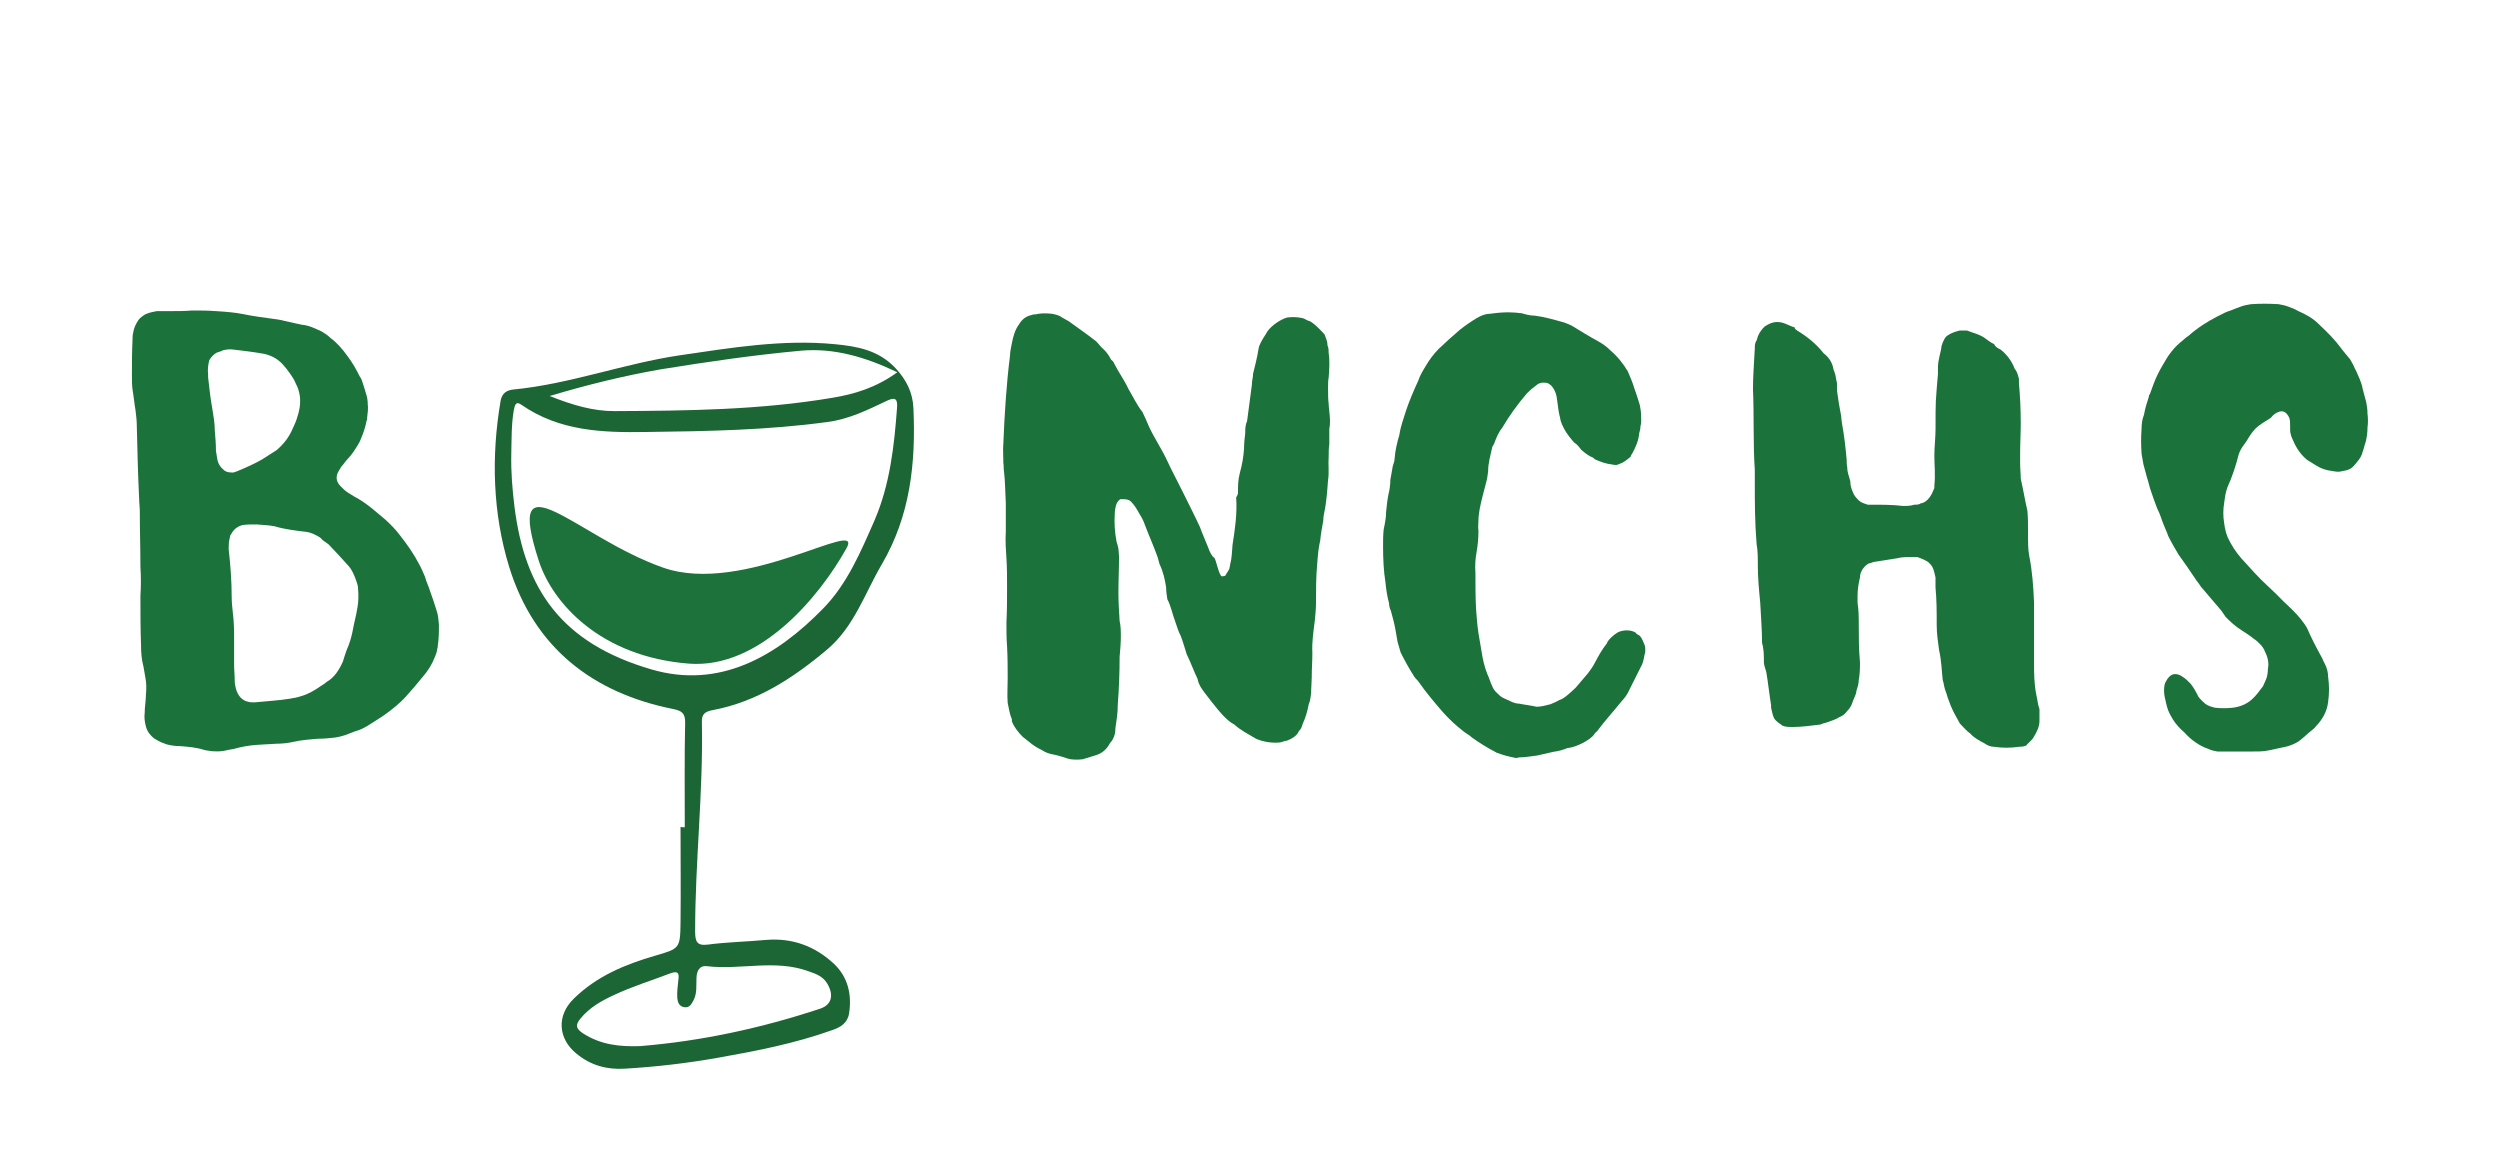 <?xml version="1.0" encoding="UTF-8"?><svg id="Layer_1" xmlns="http://www.w3.org/2000/svg" viewBox="0 0 685.09 319.92"><defs><style>.cls-1{fill:#1b6634;}.cls-1,.cls-2,.cls-3{stroke-width:0px;}.cls-2{fill:#1c723a;}.cls-3{fill:#1b723a;}</style></defs><path class="cls-1" d="M187.65,226.72c0-9.46-.1-19.03.1-28.49.1-2.76-.88-3.45-3.31-3.94-21.73-4.34-38-16.56-44.91-38.94-4.48-14.59-4.97-30.17-2.34-45.54.39-2.07,1.66-2.86,3.41-3.06,15.49-1.48,30.3-7.1,45.6-9.37,14.13-2.07,28.25-4.44,42.58-3.06,6.04.59,11.98,1.58,16.66,6.61,2.92,3.15,4.68,6.6,4.87,10.94.68,15.08-.88,29.48-8.67,42.78-4.68,7.99-7.6,17.15-15,23.36-9.35,7.89-19.29,14.29-31.18,16.56-2.14.39-3.22.99-3.12,3.35.39,19.13-1.85,38.15-1.85,57.28,0,2.86.49,4.04,3.51,3.65,5.26-.69,10.62-.79,15.98-1.28,7.11-.59,13.35,1.68,18.61,6.6,3.8,3.65,4.87,8.38,4.09,13.51-.39,2.66-2.34,3.84-4.68,4.63-10.23,3.65-20.85,5.72-31.47,7.59-8.38,1.48-16.85,2.46-25.33,2.96-4.87.3-9.35-.89-13.25-4.14-5.07-4.14-5.46-10.45-.68-15.08,6.33-6.21,14.13-9.37,22.21-11.73,6.82-1.97,6.92-1.97,7.01-9.27.1-8.68,0-17.35,0-26.03.39.1.78.1,1.17.1ZM140.11,124.49c-.1,4.83.29,9.66.88,14.39,2.83,22.67,12.86,37.36,37.51,44.56,18.51,5.42,34.1-3.35,47.15-16.76,6.53-6.7,10.23-15.48,14.03-24.15,4.19-9.76,5.36-20.21,6.14-30.76.19-2.37-.39-3.06-2.73-1.97-5.16,2.46-10.33,5.03-16.17,5.82-16.56,2.27-33.22,2.56-49.88,2.76-11.79.2-23.77-.2-34.2-7.49-1.56-1.08-1.75.2-2.05,1.58-.68,3.94-.58,7.99-.68,12.03ZM175.57,286.66c16.76-1.38,33.12-4.93,49.2-10.25,3.22-1.08,3.8-3.84,1.85-7-1.17-1.87-3.02-2.56-5.07-3.25-9.16-3.35-18.61-.3-27.77-1.38-2.05-.3-2.92,1.28-2.92,3.35-.1,1.97.19,4.04-.78,5.91-.58,1.08-1.07,2.17-2.53,1.97-1.46-.2-1.85-1.38-1.95-2.56-.1-1.58.1-3.15.29-4.83.29-1.97-.1-2.66-2.24-1.87-5.16,1.97-10.33,3.55-15.39,5.92-3.41,1.58-6.62,3.35-9.16,6.41-1.36,1.68-1.46,2.66.58,4.04,4.97,3.25,10.23,3.75,15.88,3.55ZM150.63,108.52c6.43,2.56,11.98,4.14,17.73,4.14,19.97-.1,39.94-.3,59.72-3.65,6.04-.99,11.98-2.76,17.83-7-8.87-4.24-17.44-6.7-26.4-5.91-12.96,1.18-25.72,3.06-38.58,5.13-10.03,1.77-19.78,4.14-30.3,7.29Z"/><path class="cls-3" d="M55.87,205.48c-2.15-.68-4.31-.85-6.62-1.02-1.16,0-2.48-.17-3.64-.5-.99-.34-1.82-.68-2.65-1.18-.33-.17-.5-.34-.83-.5-.99-.85-1.82-1.86-2.15-3.21-.33-1.18-.5-2.54-.33-3.73,0-1.7.33-3.21.33-4.91.17-1.7.17-3.21-.17-4.91-.17-.85-.33-1.86-.5-2.88-.5-1.86-.66-3.73-.66-5.76-.17-4.57-.17-9.14-.17-13.55.17-2.71.17-5.24,0-7.96,0-5.08-.17-10.32-.17-15.58,0-.85-.17-1.86-.17-2.88-.33-6.77-.5-13.55-.66-20.49,0-1.18-.17-2.54-.33-3.89-.33-1.86-.5-3.89-.83-5.76-.17-1.35-.17-2.54-.17-3.89,0-3.21,0-6.43.17-9.82,0-.51,0-1.18.17-1.86.17-1.18.66-2.37,1.49-3.56.33-.51,1.66-1.53,2.32-1.7.83-.34,1.82-.51,2.65-.68h3.81c1.99,0,3.81,0,5.8-.17,2.15,0,4.47,0,6.62.17,2.65.17,5.13.34,7.62.85,2.48.51,4.97.85,7.45,1.18,1.32.17,2.65.34,3.81.68,1.49.34,3.15.68,4.64,1.02,1.99.17,3.64,1.02,5.47,1.86.83.51,1.66,1.02,2.32,1.7,1.82,1.35,3.31,3.05,4.64,4.91,1.33,1.7,2.48,3.73,3.48,5.76.17.17.33.51.5.85.33,1.18.83,2.37,1.16,3.73.33.85.5,1.86.5,2.88.17,1.18,0,2.54-.17,3.89,0,.34,0,.51-.17.85-.33,1.7-.83,3.21-1.49,4.74-.17.51-.5,1.18-.83,1.7-.83,1.35-1.66,2.71-2.82,3.89-.66.68-1.16,1.53-1.82,2.2-.17.34-.33.68-.5.85-.66,1.02-.83,1.86-.66,2.71.17.68.5,1.18.99,1.7.66.68,1.32,1.35,2.15,1.86.5.34,1.16.68,1.66,1.02,1.66.85,3.31,2.03,4.8,3.21,1.16,1.02,2.48,2.03,3.64,3.05,1.49,1.35,2.82,2.71,3.97,4.23,1.99,2.54,3.81,5.08,5.3,7.96.66,1.18,1.16,2.37,1.66,3.56.33,1.35.99,2.54,1.32,3.73.66,1.86,1.33,3.73,1.82,5.42.5,1.35.5,2.54.66,3.89,0,2.03,0,3.89-.33,5.92,0,.34,0,.5-.17.85,0,.68-.33,1.35-.5,1.86-.83,2.2-1.99,4.06-3.48,5.76-1.49,1.86-2.98,3.56-4.47,5.24-1.82,2.03-4.14,3.89-6.62,5.59-1.33.85-2.65,1.7-3.97,2.53-1.16.68-2.15,1.18-3.48,1.53-.83.34-1.82.68-2.65,1.02-.99.34-1.82.51-2.82.68-1.49.17-3.15.33-4.8.33-2.15.17-4.31.34-6.62.85-1.49.34-3.15.51-4.64.51-1.99.17-3.81.17-5.8.34-1.82.17-3.81.5-5.63,1.02-.5.17-1.16.17-1.82.34-1.82.51-3.81.51-5.63.17-.33,0-.66-.17-.99-.17v-.02ZM64.98,129.14c2.76-1.13,5.02-2.2,6.79-3.21,1.33-.85,2.65-1.7,3.98-2.54,1.82-1.53,3.15-3.21,4.14-5.24.5-1.18,1.16-2.37,1.49-3.56.66-1.86.99-3.73.83-5.76-.17-1.35-.5-2.54-1.16-3.73-.33-.85-.83-1.7-1.32-2.37-.66-.85-1.16-1.7-1.82-2.37-1.49-1.86-3.31-2.88-5.47-3.38-2.82-.51-5.63-.85-8.45-1.18-.99-.17-1.99,0-2.82.17-.66.34-1.32.51-1.82.68-.83.51-1.49,1.18-1.99,2.03-.33,1.18-.5,2.71-.33,3.89v.85c.33,3.05.66,5.92,1.16,8.64.33,2.03.66,3.89.66,5.76.17,2.03.33,3.89.33,5.92.17.51.17,1.18.33,1.86.17,1.35.83,2.37,1.82,3.21.83.68,1.66.68,2.65.68.33-.17.66-.17.99-.34v-.02ZM79.56,191.44c1.16-.17,1.99-.34,2.98-.68,1.82-.5,3.64-1.53,5.3-2.71.5-.34,1.16-.68,1.66-1.18,2.15-1.18,3.48-3.38,4.47-5.59.33-1.02.66-2.2.99-3.05.83-1.86,1.32-3.56,1.66-5.24.33-2.03.99-4.23,1.32-6.43.33-1.7.33-3.56.17-5.42,0-.68-.33-1.53-.5-2.03-.5-1.35-.99-2.71-1.99-3.89-1.82-2.03-3.64-4.06-5.63-6.09-.5-.34-.99-.68-1.66-1.18-.17-.34-.5-.5-.66-.68-1.16-.68-2.32-1.35-3.81-1.53-2.82-.34-5.8-.68-8.61-1.52-1.66-.34-3.31-.34-4.97-.51-1.33,0-2.65,0-3.81.17-1.33.34-2.48,1.18-3.15,2.54-.17.17-.33.51-.33.85-.33,1.18-.33,2.2-.33,3.21.5,4.4.83,8.8.83,13.2,0,1.35.17,2.88.33,4.4.33,2.54.33,4.91.33,7.62v6.44c0,1.52.17,2.88.17,4.4,0,.85.17,1.53.33,2.2.5,1.86,1.66,3.21,3.31,3.56.5.17,1.16.17,1.82.17,3.31-.34,6.62-.5,9.77-1.02h0Z"/><path class="cls-3" d="M292.54,207.85c-1.49-.51-2.65-.85-4.31-1.18-.83-.17-1.82-.5-2.82-1.18-2.48-1.18-3.31-2.2-5.13-3.56-1.16-1.18-2.32-2.54-2.98-4.23,0-.34,0-.85-.17-1.02-.5-1.18-.66-2.71-.99-4.06-.17-2.2,0-4.4,0-6.77,0-2.71,0-5.59-.17-8.8-.17-2.03-.17-4.23-.17-6.43.17-3.21.17-6.61.17-9.82,0-2.71,0-5.24-.17-7.79-.17-2.54-.33-4.74-.17-7.45v-7.62c-.17-2.88-.17-6.09-.5-8.8-.17-.85,0-1.35-.17-2.2,0-1.86-.17-3.73,0-5.59.33-7.96.83-16.08,1.82-23.87,0-1.18.33-2.37.5-3.38.33-1.7.83-3.73,1.99-5.24.83-1.35,1.82-2.2,3.48-2.54.33-.17.66-.17.99-.17,1.49-.34,2.82-.34,4.47-.17.83.17,1.99.34,2.82,1.02.5.34,1.32.68,1.82,1.02,2.32,1.7,4.8,3.38,6.96,5.08.83.51,1.32,1.35,1.99,2.03,1.16,1.02,1.99,2.03,2.65,3.38.33.34.66.51.83,1.02,1.16,2.37,2.82,4.57,3.98,7.11,1.32,2.2,2.32,4.4,3.81,6.26.66,1.35,1.16,2.54,1.82,4.06,1.49,3.21,3.48,6.09,4.97,9.31,1.32,2.88,2.82,5.59,4.31,8.64s3.15,6.26,4.64,9.48c.66,1.86,1.66,4.06,2.32,5.76.33,1.02.99,2.37,1.66,2.71.5.68,1.32,5.24,2.15,5.08.33,0,.66-.17.83-.17.33-.68.83-1.18,1.16-2.03,0-.34.17-.68.17-1.02.5-1.86.5-3.56.66-5.42.66-4.23,1.32-8.64.99-13.03.33-.34.33-.68.5-1.02,0-2.03,0-3.73.5-5.59.66-2.37.99-4.4,1.16-6.6,0-1.53.17-3.05.33-4.4,0-1.02,0-2.2.5-3.21.5-3.38.83-6.6,1.32-9.99,0-1.18.33-2.03.33-3.05.5-2.03,1.16-4.57,1.49-6.77.17-1.18.99-2.54,1.99-4.06.83-1.86,3.64-3.89,5.8-4.57,1.32-.17,2.82-.17,4.31.17.66.17,1.16.68,1.99.85,1.49.85,2.65,2.2,3.98,3.56.33.85.83,1.86.83,3.05.33.68.33,1.53.33,2.2.33,2.03.17,4.4,0,6.61-.17.68-.17,2.03-.17,3.05,0,1.35,0,2.88.17,4.23,0,.85.17,1.53.17,2.03.17,1.53.33,3.21,0,4.74v4.23c-.17,1.02-.17,2.2-.17,3.38-.17,2.03.17,4.4-.17,6.43-.17,2.37-.33,4.4-.66,6.77-.17,1.52-.66,2.88-.66,4.4-.33,1.86-.66,3.56-.83,5.41-.5,2.03-.66,4.23-.83,6.44-.33,3.56-.33,7.28-.33,10.83,0,1.53-.17,3.05-.33,4.74-.33,2.71-.83,5.76-.66,8.8,0,2.2-.17,4.23-.17,6.6,0,1.35-.17,2.88-.17,4.4-.17,1.02-.17,2.03-.66,3.05-.33,1.86-.83,3.56-1.66,5.42-.17.5-.33,1.35-.99,1.86-.5,1.35-1.99,2.2-3.31,2.71-.66,0-1.49.51-2.15.51-1.99.17-4.31-.17-6.29-1.02-1.99-1.18-4.31-2.37-5.96-3.89-1.32-.68-2.32-1.7-3.31-2.71-.99-1.02-5.3-6.44-5.96-7.62-.33-.68-.66-1.18-.83-2.2-.99-2.03-1.82-4.4-2.98-6.77-.5-1.52-.99-3.38-1.66-5.08-.66-1.18-.99-2.54-1.49-3.89-.83-2.2-1.16-4.23-2.15-6.09-.17-1.18-.33-2.03-.33-3.21-.33-2.2-.83-4.4-1.82-6.43-.17-.51-.33-1.35-.5-1.86-1.16-3.21-2.32-5.76-3.48-8.8-.33-1.02-.83-2.03-1.49-3.05-.66-1.18-1.32-2.37-2.32-3.38-.5-.51-1.16-.68-1.99-.68h-.99c-.5.34-.99,1.02-1.16,1.7-.17.68-.33,1.52-.33,2.2-.17,2.71,0,5.24.5,7.79.17.51.33,1.02.5,1.86,0,.51.17,1.52.17,2.2,0,3.21-.17,6.43-.17,9.99,0,2.37.17,4.91.33,7.62.33,1.35.33,2.88.33,4.4,0,1.7-.17,3.73-.33,5.41,0,4.23-.17,8.8-.5,13.03,0,2.37-.33,4.4-.66,6.6,0,1.18-.17,2.03-.83,3.21-.17.17-.33.51-.66.85-.99,1.86-2.32,2.88-4.14,3.38-1.16.34-2.15.68-3.31,1.02-1.32.17-2.98.17-4.14-.17h0Z"/><path class="cls-3" d="M409.97,206.16c-2.32-1.18-4.47-2.54-6.62-4.06-.66-.68-1.49-1.02-2.32-1.7-1.99-1.53-3.97-3.38-5.63-5.24-2.32-2.71-4.64-5.41-6.62-8.29-.33-.5-.83-.85-1.16-1.35-1.44-2.25-2.7-4.51-3.81-6.77-.33-1.02-.5-1.86-.83-2.88-.17-1.02-.33-2.03-.5-2.88-.33-2.03-.83-3.73-1.32-5.59-.33-.68-.5-1.35-.5-2.03-.5-1.86-.83-3.89-.99-5.76-.5-3.05-.66-6.43-.66-9.82,0-1.52,0-3.21.17-4.74.33-1.53.66-3.21.66-4.74.17-1.7.33-3.21.66-4.91.33-1.35.5-2.54.5-3.89.17-1.18.5-2.54.66-3.73.17-.68.5-1.35.5-2.03.17-2.2.66-4.4,1.32-6.6.33-2.37,1.16-4.4,1.82-6.61.5-1.7,2.48-6.43,3.31-8.12.5-1.53,1.32-2.88,2.15-4.23.99-1.7,2.15-3.21,3.48-4.57,1.99-1.86,3.81-3.56,5.8-5.24,1.49-1.18,2.98-2.2,4.64-3.21,1.16-.68,2.32-1.18,3.64-1.18,2.32-.34,4.47-.51,6.62-.34.66,0,1.32.17,1.99.17,1.16.34,2.32.68,3.64.68,2.65.34,4.97,1.02,7.45,1.7.83.17,1.82.68,2.65,1.02,2.48,1.53,4.97,3.05,7.45,4.4,1.16.68,2.15,1.35,3.15,2.37,1.99,1.7,3.48,3.56,4.8,5.76.66,1.53,1.32,3.05,1.82,4.74.5,1.35.99,2.88,1.49,4.57.17.85.33,1.86.33,2.88s.17,1.86-.17,2.88c0,.68-.17,1.35-.33,1.86-.17,2.03-.99,3.89-1.82,5.41-.17.34-.5.68-.5,1.02-.99.85-1.99,1.7-3.15,2.03-.5.34-1.16.34-1.82.17-1.66-.17-3.15-.68-4.64-1.35-.17,0-.5-.34-.66-.51-1.32-.51-2.32-1.35-3.31-2.2-.5-.68-1.16-1.53-1.99-2.03-.99-1.18-1.32-1.53-2.32-3.05-.66-1.18-1.32-2.37-1.49-3.73-.33-1.18-.5-2.37-.66-3.73-.17-1.02-.17-1.86-.5-2.88-.5-1.35-1.16-2.37-2.32-2.88-.99-.17-1.82-.17-2.65.34-1.16.85-1.99,1.53-2.98,2.54-2.48,2.88-4.8,6.09-6.79,9.48-.99,1.18-1.66,2.88-2.15,4.23-.17.34-.33.68-.5.85-.5,2.37-1.16,4.4-1.16,6.77-.17.85-.17,1.86-.5,2.88-.66,2.54-1.32,4.91-1.82,7.45-.17,1.18-.33,2.03-.33,3.05s-.17,1.86,0,2.88c0,2.03-.17,3.89-.5,5.76-.33,1.86-.5,3.89-.33,5.76,0,3.38,0,6.77.17,9.99.17,2.2.33,4.4.66,6.6.33,1.7.5,3.21.83,4.91.33,2.2.83,4.4,1.66,6.43.5,1.02.66,1.86,1.16,2.88.33.85.66,1.52,1.66,2.37.83.85,1.16,1.02,2.32,1.52,1.16.51,2.15,1.18,3.48,1.18,1.66.34,3.31.5,4.8.85,1.32,0,2.48-.34,3.81-.68.83-.34,1.66-.68,2.48-1.18.66-.17,1.16-.51,1.82-1.02.83-.68,1.82-1.53,2.65-2.37,1.16-1.36,2.15-2.54,3.31-3.89.66-.85,1.49-2.03,1.99-3.05.99-1.86,1.82-3.38,3.15-5.08.33-.85.99-1.53,1.82-2.2.17-.17.33-.34.66-.51,1.16-1.02,3.81-1.35,5.46-.34.17.34.5.51.83.68.66.34.99,1.18,1.49,2.37.33.68.33,1.18.33,1.86,0,.34,0,.68-.17,1.02-.17.85-.33,1.86-.66,2.71-1.16,2.37-2.32,4.57-3.48,6.94-.5,1.18-1.32,2.37-2.15,3.21-2.32,2.88-4.64,5.41-6.79,8.29-.17.17-.5.34-.66.68-.66,1.02-1.82,1.7-2.98,2.37-1.32.68-2.82,1.35-4.47,1.52-1.16.51-2.48.85-3.81,1.02-1.49.34-2.98.68-4.47,1.02-1.66.17-3.15.51-4.8.51-.33,0-.66.17-.99.17-1.82-.34-3.81-.85-5.46-1.52Z"/><path class="cls-3" d="M543.96,203.79c-1.32-.68-3.15-1.7-3.97-2.71-.99-.68-1.99-1.86-2.98-2.88,0-.34-.33-.34-.33-.68-.99-1.7-1.99-3.56-2.65-5.59-.33-.68-.5-1.7-.99-2.88-.33-1.02-.33-1.7-.66-2.71-.33-2.88-.33-5.24-.99-8.12-.33-2.37-.66-4.57-.66-6.94,0-3.56,0-6.77-.33-10.32v-2.71c-.33-1.35-.5-2.88-1.66-3.89-.5-.68-2.32-1.35-3.31-1.7h-1.99c-1.16,0-2.32,0-3.64.34-2.32.34-4.47.68-6.46,1.02-.66.34-1.49.34-1.66.68-.66.34-.99,1.02-1.32,1.35-.5.85-.66,1.52-.66,2.2-.33,1.35-.66,3.21-.66,4.91v2.03c.33,2.2.33,3.89.33,6.09,0,3.39,0,6.6.33,10.15,0,1.7,0,3.05-.33,4.91,0,1.02-.33,2.03-.66,3.05,0,.85-.66,1.86-.99,2.88-.33,1.02-.66,1.7-1.49,2.54-.5.68-1.16,1.35-2.15,1.7-.99.68-2.32,1.02-3.15,1.35-.83.34-1.49.33-1.99.68-2.82.34-5.13.68-7.62.68-1.16,0-1.99,0-2.82-.34-.83-.68-1.66-1.02-2.32-2.03-.5-1.02-.5-1.7-.83-2.88v-.68c-.5-3.05-.83-6.26-1.32-9.14-.33-1.02-.66-2.03-.66-2.71,0-1.86,0-3.56-.5-5.24,0-3.56-.33-7.44-.5-11-.33-3.38-.66-6.94-.66-10.15,0-2.03,0-4.23-.33-5.92-.5-5.92-.5-11.51-.5-17.26v-3.05c-.5-7.45-.17-14.73-.5-22.17,0-3.89.33-7.45.5-11.17,0-.68,0-1.53.5-2.2.33-1.35.99-2.71,2.32-3.89,1.66-1.02,2.82-1.35,4.47-1.02,1.49.34,2.32,1.02,3.64,1.35,0,.51.33.51.66.85,2.82,1.7,5.3,3.73,7.29,6.26,1.32,1.02,2.32,2.37,2.65,4.23,0,.34.33.68.33,1.02.33.68.33,1.7.66,2.88v2.03c.33,2.54.66,4.57,1.16,7.11,0,.68.17,1.35.17,1.7.66,3.56.99,6.6,1.32,10.15,0,.68,0,1.35.17,2.2,0,1.35.5,2.37.83,3.73,0,1.18.33,2.2.66,2.88.33,1.02.99,1.7,1.66,2.37.99.85,1.66.85,2.48,1.18h1.16c2.82,0,5.63,0,8.45.34,1.16,0,1.99,0,3.15-.34.5,0,1.32,0,1.66-.34,2.15-.34,3.15-2.54,3.81-4.23v-.68c.33-2.88,0-5.76,0-8.12,0-2.54.33-4.91.33-7.45,0-8.29,0-6.94.66-15.06v-1.7c0-2.2.83-4.23.99-5.92.33-1.18.99-2.54,1.66-2.88.99-.68,1.99-1.02,3.31-1.35h1.99c1.66.68,3.64,1.02,5.3,2.37.5.34,1.32,1.02,2.15,1.35.33.85,1.16,1.18,1.82,1.53,1.66,1.35,2.98,3.05,3.81,5.24.83,1.02.83,1.7,1.16,2.71v1.18c.33,3.73.5,7.28.5,11.17,0,2.54-.17,5.24-.17,8.12v2.71c0,1.53.17,2.88.17,4.23.66,2.88,1.16,5.92,1.82,8.8.17,1.7.17,3.56.17,5.24v2.2c0,1.35,0,3.05.33,4.91.83,4.06,1.16,8.64,1.32,12.87v16.25c0,3.05,0,5.92.66,9.14.33,1.35.33,2.37.83,3.73v3.21c0,1.7-.83,3.21-1.66,4.57-.33.68-1.66,1.7-1.99,2.2-.83.34-1.49.34-1.99.34-2.32.34-4.47.34-6.79,0-.83,0-1.82-.34-2.48-.85v.03Z"/><path class="cls-3" d="M604.91,205.14c-2.32-.85-4.47-2.37-6.29-4.4-1.16-1.02-2.32-2.2-3.15-3.56-.5-.85-.99-1.7-1.32-2.54-.5-1.35-.66-2.54-.99-3.89-.17-.85-.17-2.2,0-3.05.17-.68.5-1.18.83-1.7.99-1.35,1.99-1.52,3.31-1.02.33.17.66.34.83.5.83.51,1.49,1.18,2.15,1.86.83,1.02,1.49,2.2,2.15,3.56.5.68,1.16,1.35,1.99,2.03.66.51,1.82.85,2.65,1.02,1.49.17,3.15.17,4.64,0,1.99-.17,3.97-1.02,5.3-2.2,1.16-1.02,2.15-2.37,3.15-3.73.33-.68.5-1.18.83-1.86.33-.85.5-1.86.5-2.88.33-1.52,0-3.21-.83-4.74-.17-.68-.66-1.18-.99-1.7-.66-.68-1.32-1.35-2.15-1.86-.99-.85-2.15-1.53-3.15-2.2-1.66-1.02-3.15-2.37-4.47-3.73-.33-.5-.83-1.18-1.16-1.7-1.82-2.2-3.81-4.4-5.63-6.6-.5-.85-1.16-1.53-1.66-2.37-1.49-2.2-2.98-4.4-4.47-6.44-.99-1.7-1.99-3.38-2.82-5.08-.33-1.02-.83-2.03-1.16-2.88-.66-1.52-.99-3.05-1.82-4.57-.66-1.7-1.32-3.56-1.99-5.59-.17-.68-.33-1.18-.5-1.86-.5-1.53-.83-3.05-1.32-4.74-.17-.85-.33-1.86-.5-2.88-.17-2.37-.17-4.57,0-6.94,0-1.18.17-2.54.66-3.73.33-1.86.83-3.38,1.32-4.91,0-.34.17-.68.33-.85.66-1.86,1.32-3.73,2.15-5.41.5-1.02.99-1.86,1.49-2.71,1.32-2.37,2.82-4.57,5.46-6.61.5-.51.99-.85,1.49-1.18,2.48-2.2,5.13-3.89,8.11-5.41,1.82-.85,1.82-1.02,3.48-1.53.83-.34,1.66-.68,2.65-1.02.83-.34,1.82-.51,2.82-.68,2.48-.17,4.97-.17,7.62,0,.83.17,1.82.34,2.65.68.99.34,1.82.68,2.65,1.18,1.99.85,4.14,2.03,5.63,3.56,2.65,2.54,4.14,3.89,6.79,7.45.5.68,1.16,1.35,1.82,2.2.5.85.99,1.7,1.32,2.54.5.85.83,1.86,1.32,2.88.33.85.66,1.7.83,2.71.33,1.18.66,2.54.99,3.73.17,1.02.33,1.86.33,3.05.17,1.35.17,2.54,0,3.89,0,1.35-.17,2.54-.5,3.89-.33.85-.5,1.86-.83,2.71-.17.85-.83,2.03-1.49,2.71-1.32,1.7-1.82,2.2-3.97,2.54-1.16.34-1.82.17-2.82,0-1.66-.17-3.15-.68-4.47-1.53l-2.48-1.53c-.99-.85-1.82-1.7-2.65-3.05-.66-1.02-1.16-2.2-1.66-3.38-.33-1.35-.33-.85-.33-2.88,0-.68,0-1.35-.17-2.03-.17-.51-.5-1.02-.99-1.53-.66-.51-1.16-.51-1.82-.34-.99.34-1.66.85-2.32,1.7-1.32.85-3.15,1.86-4.31,3.05-1.66,1.86-1.82,2.71-2.98,4.23-.66.85-1.16,1.7-1.49,2.71-.83,3.21-1.82,6.26-3.15,9.14-.5,1.53-.66,2.71-.83,4.06-.33,1.86-.33,3.89,0,5.76.17,1.35.5,2.71.99,3.89.99,2.03,2.15,3.89,3.64,5.59,2.48,2.71,4.8,5.41,7.45,7.79,1.49,1.35,2.82,2.71,4.14,4.06,1.66,1.53,3.31,3.05,4.8,4.91.66.85,1.16,1.52,1.66,2.37,1.16,2.71,2.48,5.24,3.97,7.96.33.5.5,1.18.83,1.7.66,1.18.99,2.54.99,3.73.33,2.37.33,4.57,0,6.94-.33,2.71-1.66,4.91-3.48,6.77-.17.34-.5.51-.66.68-1.32,1.02-2.48,2.2-3.81,3.21-.99.68-2.15,1.18-3.48,1.53-1.82.34-3.64.85-5.63,1.18-1.16.17-2.48.17-3.81.17h-9.44c-.99-.17-1.82-.34-2.82-.85h0Z"/><path class="cls-2" d="M231.98,150.22c-7.4,13.31-23.77,33.03-43.06,31.65-24.55-1.87-37.51-16.76-41.21-28-9.84-30.17,10.33-6.6,34,1.68,22.12,7.79,55.14-14.1,50.27-5.32Z"/></svg>